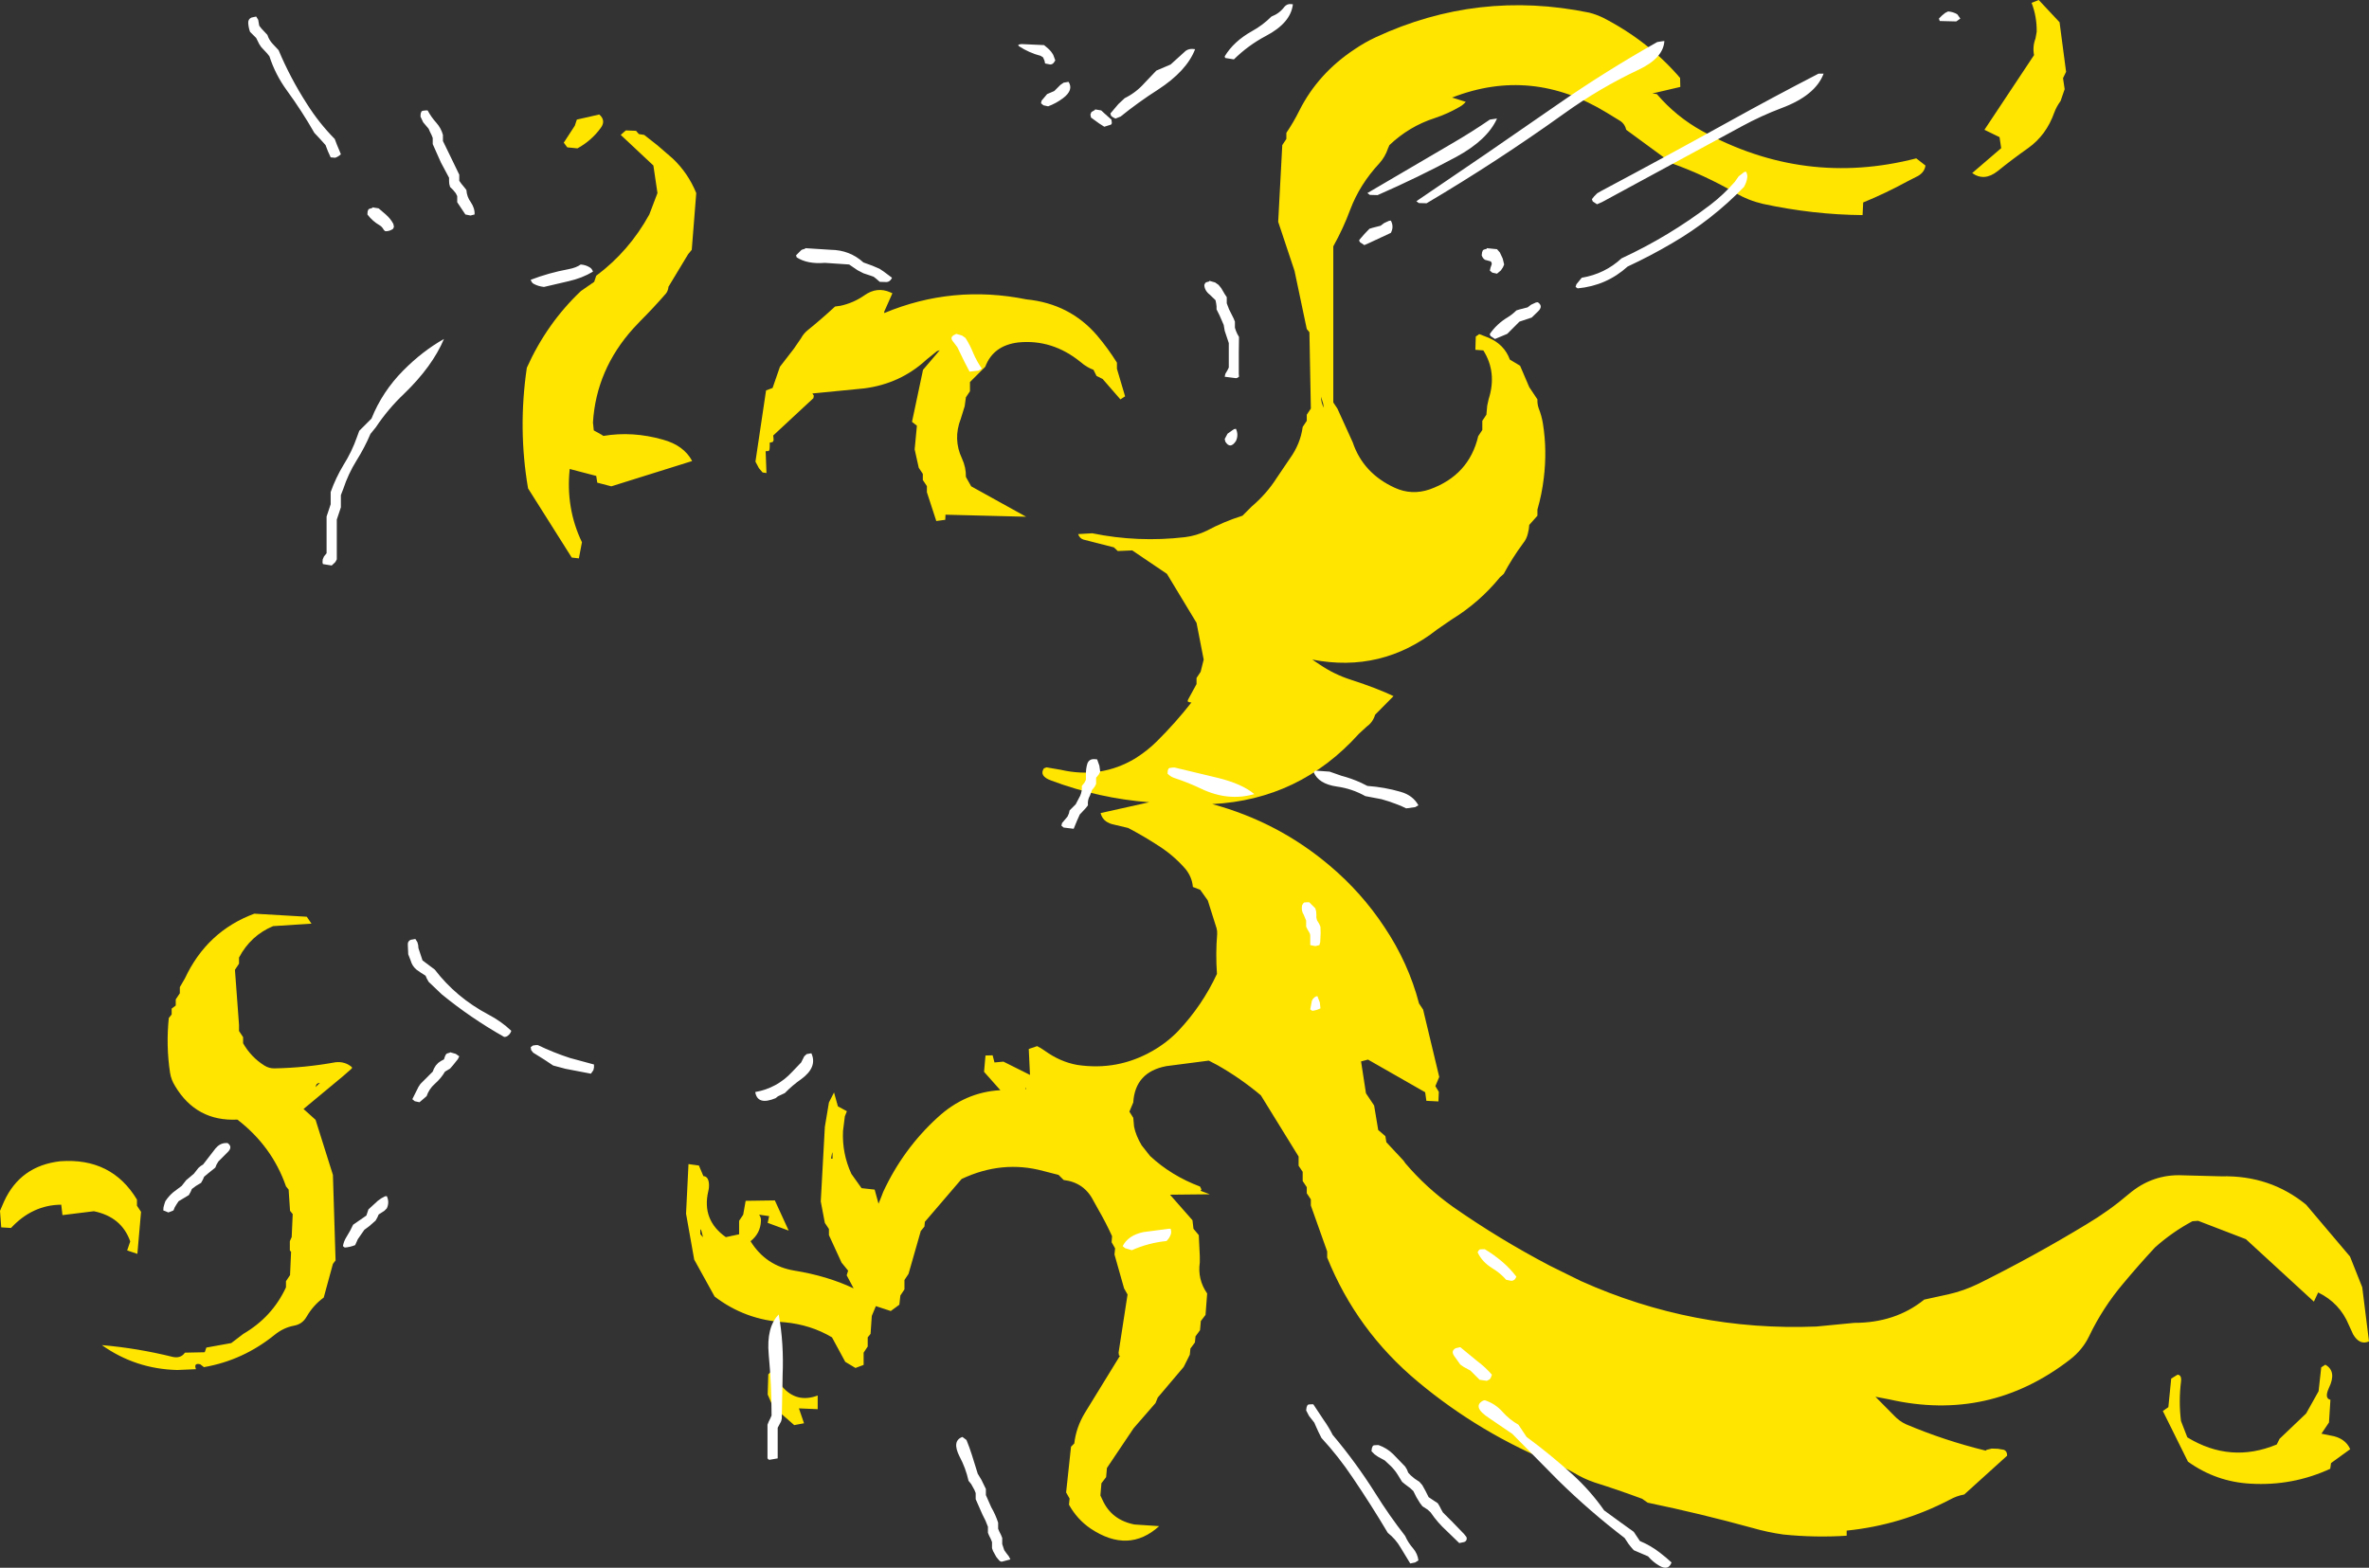 <?xml version="1.0" encoding="UTF-8" standalone="no"?>
<svg xmlns:ffdec="https://www.free-decompiler.com/flash" xmlns:xlink="http://www.w3.org/1999/xlink" ffdec:objectType="shape" height="384.1px" width="580.3px" xmlns="http://www.w3.org/2000/svg">
  <rect width="100%" height="100%" fill="#333333" stroke="none"/>
  <g transform="matrix(1.0, 0.0, 0.0, 1.0, 389.25, 191.05)">
    <path d="M-65.15 -92.2 L-65.65 -93.85 Q-65.65 -92.3 -64.95 -91.15 L-65.15 -92.2 M-198.2 -101.2 L-194.8 -105.6 -193.05 -108.15 Q-192.4 -109.35 -191.4 -110.15 -188.0 -112.9 -184.7 -115.95 L-183.3 -116.15 Q-180.15 -116.85 -177.5 -118.7 -174.4 -120.9 -171.1 -119.4 L-170.65 -119.2 -172.65 -114.7 -172.65 -114.35 Q-155.9 -121.35 -137.8 -117.7 -127.2 -116.65 -120.5 -108.85 -117.8 -105.65 -115.65 -102.2 L-115.65 -100.7 -113.65 -93.95 -114.8 -93.2 -119.15 -98.2 -120.65 -98.95 -121.4 -100.45 Q-123.05 -101.05 -124.55 -102.35 -131.5 -108.0 -139.85 -107.15 -145.95 -106.4 -147.9 -101.2 L-151.65 -97.45 -151.65 -95.2 -152.65 -93.7 -152.95 -91.5 -153.9 -88.45 Q-155.85 -83.45 -153.6 -78.7 -152.6 -76.55 -152.65 -74.2 L-151.35 -71.9 -137.9 -64.45 -157.65 -64.95 -157.7 -63.7 -159.9 -63.4 -162.2 -70.45 -162.2 -71.95 -163.2 -73.45 -163.2 -74.95 -164.2 -76.45 -165.2 -80.95 -164.65 -86.75 -165.85 -87.7 -163.15 -100.45 -159.05 -105.25 -159.75 -105.0 -162.35 -102.9 Q-168.7 -97.05 -177.5 -95.9 L-190.25 -94.65 -189.9 -94.1 -190.0 -93.5 -199.85 -84.35 -199.8 -83.95 -199.75 -83.2 -199.85 -82.95 -200.0 -82.75 -200.7 -82.6 -200.7 -82.45 -200.7 -81.7 -200.75 -80.95 -200.85 -80.7 -200.95 -80.55 -201.7 -80.5 -201.5 -75.15 -202.45 -75.3 -203.35 -76.35 -204.2 -77.95 -201.6 -95.4 -200.0 -96.0 -198.2 -101.2 M-233.45 -159.0 L-232.75 -158.2 -231.45 -158.0 -228.15 -155.4 -224.45 -152.2 Q-220.7 -148.65 -218.7 -143.75 L-219.8 -129.85 -220.7 -128.75 -225.5 -120.8 Q-225.6 -119.75 -226.15 -119.1 -229.2 -115.6 -232.4 -112.4 L-234.1 -110.6 Q-243.2 -100.5 -244.0 -87.55 L-243.8 -85.6 -241.9 -84.55 -241.45 -84.25 Q-234.3 -85.45 -226.9 -83.35 -221.75 -81.95 -219.7 -78.1 L-239.5 -71.9 -242.95 -72.8 -243.2 -74.45 -249.7 -76.15 Q-250.7 -66.55 -246.7 -58.2 L-247.45 -54.25 -249.2 -54.45 -259.9 -71.4 Q-262.4 -86.0 -260.2 -100.95 -255.3 -111.85 -246.95 -119.75 L-243.7 -122.0 -243.2 -123.5 Q-235.15 -129.5 -230.2 -138.5 L-228.2 -143.75 -229.2 -150.5 -237.2 -158.0 -235.95 -159.1 -233.45 -159.0 M-242.45 -163.0 Q-240.75 -161.5 -242.1 -159.7 -244.35 -156.6 -247.8 -154.7 L-250.3 -154.95 -251.15 -156.1 -248.45 -160.25 -247.95 -161.75 -242.45 -163.0 M179.35 143.95 L180.35 143.3 Q183.2 144.9 181.25 148.95 180.05 151.55 181.6 151.9 L181.25 157.45 179.4 160.2 181.6 160.65 Q185.2 161.2 186.45 164.0 L181.75 167.4 181.55 168.8 Q172.35 173.05 162.05 172.45 153.6 172.0 146.7 167.05 L140.55 154.65 141.9 153.7 142.6 146.7 144.15 145.75 Q145.2 145.8 145.0 147.45 144.4 152.35 145.0 157.1 L146.55 161.1 Q157.1 167.55 168.45 162.85 L169.15 161.45 175.65 155.25 178.7 149.8 179.35 143.95 M0.05 -187.95 Q1.8 -187.5 3.45 -186.7 14.6 -180.95 22.3 -171.95 L22.35 -169.75 15.5 -168.15 16.6 -168.0 Q21.35 -162.45 27.7 -158.95 52.75 -145.2 80.15 -152.25 L82.4 -150.5 Q82.2 -148.9 80.6 -147.95 L78.05 -146.65 Q72.65 -143.7 67.15 -141.45 L67.0 -138.35 Q54.9 -138.45 42.6 -141.1 38.95 -141.95 35.85 -143.8 28.3 -148.15 20.35 -151.0 L9.1 -159.25 Q8.8 -160.6 7.75 -161.35 L4.4 -163.4 Q-14.1 -174.75 -33.55 -167.15 L-30.2 -166.1 Q-30.85 -165.35 -31.65 -164.9 -34.55 -163.2 -37.85 -162.1 -44.05 -160.1 -48.9 -155.5 L-49.25 -154.7 Q-49.95 -152.6 -51.4 -151.0 -56.15 -145.9 -58.5 -139.7 -60.2 -135.1 -62.65 -130.7 L-62.65 -92.45 -61.65 -90.95 -57.9 -82.7 Q-55.35 -75.1 -47.6 -71.55 -43.45 -69.65 -39.05 -71.15 -29.4 -74.6 -27.15 -84.2 L-26.15 -85.7 -26.15 -87.95 -25.15 -89.45 -24.95 -91.65 -24.6 -93.25 Q-22.5 -99.8 -25.9 -105.2 L-27.85 -105.35 -27.75 -108.6 -26.9 -109.2 -24.6 -108.3 Q-20.75 -106.65 -19.4 -102.95 L-16.9 -101.45 -14.65 -96.2 -12.65 -93.2 Q-12.7 -92.05 -12.35 -91.05 -11.6 -89.15 -11.3 -87.25 -10.25 -80.7 -11.1 -73.85 -11.55 -70.0 -12.65 -66.2 L-12.65 -64.7 -14.65 -62.45 Q-14.7 -61.4 -15.0 -60.3 -15.3 -59.0 -16.15 -57.95 -18.85 -54.3 -20.9 -50.45 L-21.8 -49.65 Q-26.85 -43.45 -33.7 -39.25 L-37.25 -36.8 Q-50.85 -26.15 -67.8 -29.45 L-66.0 -28.25 Q-62.4 -25.8 -58.3 -24.5 -51.85 -22.4 -47.9 -20.5 L-52.4 -15.95 Q-52.95 -14.1 -54.45 -13.05 L-56.4 -11.25 Q-70.9 4.85 -92.3 5.95 -76.1 10.35 -63.45 21.1 -55.7 27.65 -50.15 36.05 -44.25 44.85 -41.65 54.8 L-40.65 56.3 -36.7 72.8 -37.65 75.05 -36.8 76.45 -36.9 78.8 -39.85 78.65 -40.15 76.55 -54.15 68.55 -55.85 69.0 -54.65 76.8 -52.65 79.8 -51.65 85.8 -49.9 87.3 -49.65 88.8 -45.45 93.3 -45.0 93.95 Q-39.85 100.0 -33.3 104.65 -22.0 112.55 -9.6 119.05 L-2.0 122.8 Q25.5 135.15 55.65 133.95 L64.95 133.05 Q75.05 133.05 82.1 127.35 L88.05 126.05 Q91.8 125.2 95.4 123.45 109.0 116.7 121.85 108.9 127.4 105.6 132.25 101.45 138.05 96.55 145.4 96.9 L154.85 97.15 Q166.8 96.85 175.65 104.1 L186.4 116.8 189.4 124.35 191.05 137.6 Q188.75 138.6 187.15 135.85 L186.1 133.55 Q183.9 128.2 178.6 125.6 L177.55 127.85 160.9 112.55 149.2 108.05 147.8 108.15 Q142.85 110.8 138.65 114.55 134.65 118.85 130.9 123.35 125.85 129.3 122.5 136.3 120.9 139.65 117.8 142.05 98.0 157.35 73.55 151.8 L70.15 151.15 74.7 155.75 Q76.0 157.15 77.65 157.9 87.1 161.9 97.15 164.35 L97.4 164.15 98.65 163.85 100.15 163.9 101.6 164.15 Q102.45 164.5 102.4 165.6 L91.9 175.1 Q90.0 175.45 88.4 176.35 76.45 182.6 63.1 183.95 L63.1 185.2 Q55.35 185.7 47.55 184.9 43.7 184.35 40.05 183.3 27.35 179.8 14.35 177.1 L13.0 176.15 Q7.2 174.0 1.35 172.15 -1.3 171.25 -3.6 169.85 -5.8 168.6 -7.95 167.75 -26.7 160.2 -41.95 147.45 -56.95 134.95 -64.15 117.05 L-64.15 115.55 -68.15 104.3 -68.15 102.8 -69.15 101.3 -69.15 99.8 -70.15 98.3 -70.15 96.05 -71.15 94.55 -71.15 92.3 -80.4 77.3 Q-85.4 73.1 -91.05 69.9 L-93.15 68.8 -103.55 70.15 Q-111.2 71.6 -111.65 79.05 L-112.6 81.3 -111.65 82.8 -111.45 85.0 Q-111.0 87.2 -109.6 89.55 L-107.55 92.15 Q-102.35 97.0 -95.3 99.65 L-94.95 100.35 -95.15 100.7 -92.9 101.55 -102.65 101.65 -97.15 107.9 -96.9 110.0 -95.6 111.55 -95.35 116.75 -95.35 118.25 Q-95.95 122.4 -93.55 125.85 L-93.95 131.1 -95.1 132.6 -95.3 134.85 -96.4 136.35 -96.55 137.85 -97.65 139.35 -97.8 140.85 -99.3 143.85 -105.65 151.35 -106.2 152.7 -111.55 158.85 -118.1 168.6 -118.3 170.85 -119.45 172.35 -119.7 175.35 -119.15 176.5 Q-116.95 181.35 -111.35 182.45 L-105.3 182.85 Q-112.8 189.65 -122.1 183.45 -125.4 181.2 -127.4 177.6 L-127.25 176.1 -128.1 174.6 -126.9 163.4 -126.1 162.6 Q-125.65 158.65 -123.5 155.1 L-114.9 141.1 -115.15 141.05 -115.25 140.35 -113.05 126.1 -113.9 124.6 -116.25 116.3 -116.1 114.8 -116.95 113.3 -116.85 111.8 Q-118.35 108.5 -120.2 105.3 L-121.4 103.15 Q-123.65 98.65 -128.7 98.05 L-129.95 96.8 -133.65 95.85 Q-143.75 93.1 -153.7 97.8 L-162.7 108.3 -162.8 109.45 -163.7 110.55 -166.7 121.05 -167.7 122.55 -167.7 124.85 -168.7 126.35 -168.95 128.6 -171.05 130.15 -174.7 128.95 -175.7 131.35 -176.0 135.75 -176.7 136.6 -176.7 138.85 -177.7 140.35 -177.7 143.35 -179.7 144.1 -182.2 142.6 -185.45 136.6 Q-190.65 133.5 -197.1 132.9 -206.7 132.35 -214.2 126.6 L-219.2 117.55 -221.2 106.3 -220.6 94.15 -218.05 94.5 -216.95 97.1 Q-215.8 97.15 -215.6 98.8 -215.5 99.8 -215.75 100.8 -217.4 107.85 -211.45 112.05 L-208.2 111.35 -208.2 108.05 -207.2 106.55 -206.6 103.15 -199.45 103.05 -196.05 110.45 -201.2 108.55 -200.85 106.9 -203.3 106.55 Q-202.8 107.2 -202.85 108.05 -202.95 111.1 -205.4 113.05 -201.65 119.1 -194.65 120.25 -186.6 121.55 -180.15 124.6 L-181.85 121.4 -181.5 120.25 -183.1 118.3 -186.2 111.55 -186.2 110.05 -187.2 108.55 -188.2 103.3 -187.2 85.05 -186.2 79.05 -184.95 76.6 -184.0 80.0 -181.8 81.2 -182.3 82.45 -182.75 86.05 Q-183.0 91.55 -180.7 96.55 L-178.2 100.05 -175.0 100.4 -174.05 103.85 -173.4 102.25 -172.9 100.95 Q-168.0 90.4 -159.55 82.7 -152.8 76.5 -144.2 76.05 L-148.2 71.55 -147.85 67.55 -146.1 67.5 -145.65 69.25 -143.45 69.05 -136.95 72.3 -137.25 65.95 -135.2 65.25 Q-134.2 65.75 -133.3 66.4 -129.55 69.1 -125.4 69.85 -115.5 71.35 -106.9 66.4 -103.4 64.4 -100.65 61.55 -94.75 55.3 -91.15 47.55 -91.5 42.6 -91.1 37.8 -91.05 37.05 -91.25 36.35 L-93.4 29.55 -95.25 26.95 -97.05 26.25 Q-97.25 23.8 -98.9 21.8 -101.7 18.6 -105.25 16.3 -109.0 13.85 -112.9 11.8 L-116.9 10.85 Q-119.15 10.2 -119.65 8.15 L-107.75 5.5 Q-120.1 4.55 -131.7 0.2 -134.8 -0.9 -133.55 -2.8 L-132.9 -3.05 -129.4 -2.45 Q-119.55 -0.2 -111.15 -5.25 -108.15 -7.15 -105.9 -9.4 -101.35 -13.9 -97.4 -18.95 -98.05 -18.95 -98.35 -19.25 L-98.2 -19.7 -96.15 -23.45 -96.15 -24.95 -95.15 -26.45 -94.4 -29.45 -96.15 -38.45 -103.4 -50.45 -111.9 -56.2 -115.45 -56.05 -116.4 -56.95 -123.85 -58.85 Q-124.8 -59.15 -125.15 -60.2 L-121.7 -60.4 Q-110.5 -58.1 -98.95 -59.45 -96.2 -59.8 -93.7 -61.0 -89.5 -63.25 -84.9 -64.7 L-82.65 -66.95 Q-79.0 -70.05 -76.55 -73.9 L-73.3 -78.7 Q-70.7 -82.3 -70.15 -86.45 L-69.15 -87.95 -69.15 -89.45 -68.15 -90.95 -68.5 -109.65 -69.15 -110.45 -72.15 -124.7 -76.15 -136.7 -75.15 -155.5 -74.15 -157.0 -74.15 -158.5 Q-72.35 -161.15 -70.95 -164.0 -66.35 -173.1 -57.4 -179.0 -54.9 -180.7 -52.2 -181.95 -27.2 -193.55 0.05 -187.95 M108.4 -190.35 L110.15 -191.05 115.25 -185.6 116.85 -173.45 116.1 -171.9 116.5 -169.2 115.5 -166.3 Q114.5 -164.95 113.95 -163.45 112.0 -157.95 107.6 -154.8 103.7 -152.05 100.05 -149.1 96.8 -146.55 93.85 -148.65 L100.95 -154.75 100.55 -157.45 96.85 -159.25 109.0 -177.55 Q108.6 -179.65 109.35 -181.6 L109.65 -183.25 Q109.7 -187.0 108.4 -190.35 M-138.1 75.8 L-137.95 75.8 Q-137.7 74.9 -138.1 75.8 M-355.7 102.85 L-355.7 104.35 -354.7 105.85 -355.6 116.15 -358.1 115.3 -357.35 113.1 Q-359.45 107.1 -366.25 105.7 L-373.95 106.65 -374.25 104.1 Q-381.3 104.15 -386.55 109.8 L-388.95 109.65 -389.25 105.6 -388.25 103.3 Q-384.25 94.55 -374.45 93.45 -361.9 92.55 -355.7 102.85 M-217.25 111.85 L-217.05 112.05 Q-217.8 108.65 -217.7 111.3 L-217.25 111.85 M-171.2 125.8 L-171.2 125.75 -171.25 125.75 -171.2 125.8 M-201.05 145.65 L-199.9 144.55 -197.7 145.6 -197.7 148.6 Q-194.15 152.8 -188.95 150.85 L-188.95 154.2 -193.55 154.0 -192.3 157.65 -194.7 158.1 -199.95 153.5 -201.2 150.6 -201.05 145.65 M-311.75 74.65 L-311.95 75.3 -310.9 74.25 Q-311.45 74.3 -311.75 74.65 M-314.1 33.55 L-312.95 35.25 -322.35 35.85 Q-327.85 38.15 -330.7 43.55 L-330.7 45.05 -331.7 46.55 -330.7 60.05 -330.7 61.55 -329.7 63.05 -329.7 64.55 Q-327.75 67.95 -324.5 70.0 -323.3 70.75 -321.95 70.7 -314.45 70.55 -307.05 69.2 -304.75 68.95 -303.05 70.4 -303.0 70.65 -303.1 70.75 L-305.15 72.55 -314.9 80.65 -311.95 83.3 -307.7 96.8 -307.05 117.75 -307.7 118.6 -309.95 126.85 Q-312.5 128.7 -314.15 131.55 -315.2 133.4 -317.3 133.75 -319.85 134.25 -322.0 136.0 -329.75 142.25 -339.3 143.9 L-340.2 143.2 Q-341.85 142.8 -341.25 144.4 L-345.85 144.6 Q-356.05 144.35 -364.3 138.5 -355.55 139.25 -346.9 141.4 -344.95 141.8 -343.95 140.35 L-339.1 140.25 -338.7 139.1 -332.6 138.0 -329.65 135.75 Q-322.55 131.6 -319.2 124.35 L-319.2 122.85 -318.2 121.35 -317.95 115.65 -318.25 115.3 -318.25 114.55 -318.25 113.8 -318.25 113.05 -317.95 112.35 -317.8 112.05 -317.55 106.4 -318.2 105.6 -318.55 100.4 -319.2 99.6 Q-322.6 89.8 -331.1 83.25 -341.15 83.75 -346.35 75.05 -347.35 73.45 -347.6 71.75 -348.6 65.15 -347.9 58.35 L-347.2 57.5 -347.2 56.05 -346.2 55.3 -346.2 53.8 -345.2 52.3 -345.2 50.8 -343.95 48.65 Q-338.55 37.1 -326.95 32.8 L-314.1 33.55 M-185.4 91.35 L-185.7 92.8 -185.3 92.8 Q-185.3 90.95 -185.4 91.35" fill="#ffe500" fill-rule="evenodd" stroke="none"/>
    <path d="M90.2 -187.55 L90.95 -186.5 89.95 -185.8 85.9 -185.9 85.7 -186.5 86.45 -187.25 87.25 -187.9 87.95 -188.25 Q89.2 -188.15 90.2 -187.55 M57.45 -173.0 Q55.45 -167.65 47.1 -164.55 42.2 -162.7 37.5 -160.15 L3.2 -141.55 1.95 -141.0 0.9 -141.7 0.7 -142.25 1.25 -142.95 2.0 -143.7 2.95 -144.25 Q18.65 -152.6 34.25 -161.25 45.15 -167.3 56.2 -173.0 L56.95 -173.0 57.45 -173.0 M38.45 -149.0 Q38.85 -148.25 38.75 -147.55 38.6 -146.4 37.95 -145.25 30.1 -137.15 20.4 -131.5 15.05 -128.35 9.45 -125.75 4.25 -121.05 -2.8 -120.4 L-3.3 -120.75 -3.1 -121.4 -1.8 -123.0 Q3.85 -123.95 7.95 -127.75 19.6 -133.15 29.75 -140.9 33.0 -143.4 35.7 -146.5 L36.65 -147.85 38.0 -148.9 38.45 -149.0 M17.95 -180.95 L18.45 -181.0 Q18.2 -176.85 12.2 -174.0 2.55 -169.45 -6.15 -163.2 -22.55 -151.45 -39.8 -141.25 L-41.7 -141.3 -42.3 -141.75 Q-25.35 -153.2 -7.8 -165.4 4.1 -173.65 16.7 -180.75 L17.95 -180.95 M11.45 185.0 L11.95 185.75 12.45 186.5 Q15.1 187.6 17.35 189.35 18.85 190.5 20.2 191.75 19.45 193.85 17.2 192.55 15.65 191.65 14.45 190.25 L12.7 189.5 10.95 188.75 10.25 187.95 9.7 187.25 8.7 185.75 Q0.2 179.25 -7.5 171.7 L-18.8 160.25 -24.45 156.4 Q-28.75 153.6 -25.95 152.1 L-25.55 152.0 Q-22.95 152.85 -21.15 154.9 -19.5 156.75 -17.3 158.0 L-16.8 158.75 -16.3 159.5 -15.3 161.0 Q-9.45 165.3 -4.05 170.2 0.35 174.2 3.7 179.0 L7.75 181.95 10.95 184.25 11.45 185.0 M-326.5 -187.0 L-326.0 -186.2 -325.75 -184.75 -325.2 -184.05 -323.75 -182.5 Q-323.35 -181.25 -322.45 -180.3 L-321.0 -178.75 Q-318.15 -171.95 -314.1 -165.65 -311.15 -160.95 -307.25 -157.0 L-306.7 -155.55 -306.05 -154.0 -305.75 -153.25 Q-306.4 -152.65 -307.15 -152.4 L-308.25 -152.5 -308.95 -154.05 -309.5 -155.5 -310.8 -156.95 -312.25 -158.5 Q-315.3 -163.85 -318.95 -168.85 -321.8 -172.75 -323.25 -177.25 L-323.8 -177.95 -325.25 -179.5 -325.75 -180.25 -326.5 -181.75 -327.25 -182.5 -328.0 -183.25 Q-328.4 -184.35 -328.45 -185.5 -328.45 -186.4 -327.65 -186.75 L-326.5 -187.0 M-173.8 -125.2 L-172.75 -124.5 -170.75 -123.0 Q-170.9 -122.65 -171.15 -122.4 -171.5 -122.0 -172.05 -121.95 L-173.75 -122.0 -174.55 -122.7 -175.25 -123.25 -175.8 -123.45 -177.75 -124.1 -179.2 -124.85 -181.25 -126.25 -187.2 -126.65 Q-191.5 -126.3 -194.1 -128.0 L-194.25 -128.5 -193.5 -129.25 -193.0 -129.75 -192.75 -129.9 -192.05 -130.1 -192.0 -130.25 -185.75 -129.85 Q-181.1 -129.8 -177.75 -126.75 L-175.55 -125.95 -173.8 -125.2 M-283.25 -157.25 L-283.55 -158.0 -283.95 -158.8 -284.25 -159.5 -285.6 -161.1 -286.25 -162.5 -286.2 -163.25 -286.0 -163.75 -285.75 -163.9 -285.0 -164.0 -284.5 -164.0 Q-283.65 -162.4 -282.35 -160.95 -281.2 -159.65 -280.75 -158.0 L-280.75 -157.25 -280.75 -156.5 -278.95 -152.8 -276.75 -148.25 -276.75 -147.5 -276.75 -146.75 -276.25 -146.05 -275.55 -145.2 -275.0 -144.5 Q-274.9 -142.85 -273.95 -141.55 -272.9 -140.0 -273.0 -138.5 L-274.0 -138.25 -275.25 -138.5 -276.25 -140.0 -277.25 -141.5 -277.25 -142.25 -277.25 -143.0 -277.6 -143.7 -278.25 -144.5 -279.0 -145.25 -279.2 -146.0 -279.25 -146.75 -279.25 -147.5 -281.25 -151.25 -283.25 -155.75 -283.25 -156.5 -283.25 -157.25 M-298.05 -140.1 L-298.0 -140.25 -296.5 -140.0 -294.75 -138.5 Q-293.6 -137.5 -292.9 -136.2 L-292.75 -135.5 -292.95 -135.0 Q-293.75 -134.4 -294.75 -134.4 -295.0 -134.4 -295.25 -134.75 -295.65 -135.5 -296.25 -135.85 -298.0 -136.85 -299.25 -138.5 L-299.2 -139.25 -299.0 -139.75 -298.75 -139.9 -298.05 -140.1 M-247.0 -126.25 Q-245.75 -126.15 -244.8 -125.55 -244.25 -125.25 -244.0 -124.5 -246.65 -122.9 -250.0 -122.15 L-256.0 -120.75 Q-257.4 -120.9 -258.5 -121.5 -259.0 -121.75 -259.25 -122.5 -254.85 -124.2 -250.0 -125.1 -248.1 -125.45 -247.0 -126.25 M-280.5 -108.0 Q-283.35 -101.25 -290.3 -94.55 -294.2 -90.85 -297.2 -86.35 L-298.5 -84.75 Q-299.95 -81.35 -301.9 -78.25 -303.95 -74.95 -305.15 -71.3 L-305.75 -69.75 -305.75 -69.0 -305.75 -67.5 -305.75 -66.75 -306.25 -65.25 -306.5 -64.5 -306.75 -63.75 -306.75 -60.0 -306.75 -56.25 -306.75 -54.0 -307.1 -53.35 -308.0 -52.5 -310.15 -52.85 -310.25 -53.25 -310.2 -54.0 -309.9 -54.7 -309.25 -55.5 -309.25 -59.25 -309.25 -63.0 -309.25 -64.5 -308.75 -66.0 -308.5 -66.75 -308.25 -67.5 -308.25 -68.25 -308.25 -69.75 -308.25 -70.5 Q-307.0 -74.0 -305.1 -77.15 -303.05 -80.4 -301.8 -84.0 L-301.25 -85.5 -299.75 -87.0 -298.25 -88.5 Q-295.6 -95.1 -290.5 -100.25 -285.75 -105.05 -280.5 -108.0 M-24.3 -161.75 L-23.0 -161.95 -22.55 -162.0 Q-24.9 -156.75 -32.55 -152.6 -41.95 -147.55 -51.8 -143.25 L-53.7 -143.3 -54.3 -143.75 -33.4 -156.0 Q-28.75 -158.7 -24.3 -161.75 M-79.15 -182.25 Q-83.5 -179.95 -87.0 -176.5 L-89.15 -176.85 -89.25 -177.25 Q-87.05 -180.9 -82.6 -183.4 -79.95 -184.85 -77.8 -187.0 -75.85 -187.75 -74.65 -189.35 -74.0 -190.15 -73.0 -190.05 L-72.55 -190.0 Q-73.05 -185.45 -79.15 -182.25 M-48.55 -137.0 Q-48.15 -136.25 -48.15 -135.5 -48.15 -134.75 -48.55 -134.0 L-53.8 -131.55 -55.05 -131.0 -56.1 -131.7 Q-56.3 -131.9 -56.3 -132.25 L-55.0 -133.75 -53.8 -135.0 -53.0 -135.25 -51.05 -135.75 -50.2 -136.4 -49.0 -136.95 -48.55 -137.0 M-25.05 -130.25 L-22.55 -130.0 -21.85 -129.2 -21.15 -127.7 -20.8 -126.25 -21.1 -125.55 -21.6 -124.8 -22.55 -124.0 -23.7 -124.25 -24.3 -124.75 -24.15 -125.45 -23.85 -126.3 Q-23.8 -126.65 -24.05 -127.0 L-25.5 -127.4 Q-26.05 -127.75 -26.3 -128.5 L-26.2 -129.25 -26.0 -129.75 -25.75 -129.9 -25.05 -130.1 -25.05 -130.25 M-24.1 -108.7 Q-24.3 -108.9 -24.3 -109.25 -22.55 -111.75 -19.95 -113.3 -18.8 -114.0 -17.8 -115.0 L-17.0 -115.25 -15.05 -115.75 -14.2 -116.4 -13.0 -116.95 -12.55 -117.0 Q-11.15 -116.05 -12.5 -114.75 L-14.05 -113.25 -17.05 -112.25 -18.55 -110.75 -20.05 -109.25 -23.05 -108.0 -24.1 -108.7 M-97.0 -179.05 L-96.5 -179.0 Q-98.55 -173.65 -105.65 -169.05 -110.35 -166.05 -114.75 -162.5 L-116.0 -162.0 Q-116.65 -162.25 -117.1 -162.7 L-117.25 -163.25 -115.3 -165.55 -113.75 -167.0 Q-111.0 -168.35 -108.95 -170.65 L-106.0 -173.75 -102.5 -175.25 -98.8 -178.6 Q-98.0 -179.15 -97.0 -179.05 M-118.75 -163.3 L-117.8 -162.45 -117.0 -161.75 -116.9 -161.0 Q-116.9 -160.65 -117.15 -160.5 L-118.75 -160.0 -120.0 -160.8 -122.0 -162.25 -122.15 -163.0 -121.9 -163.6 -121.05 -164.1 -121.0 -164.25 -119.5 -164.0 -118.75 -163.3 M-132.55 -179.2 Q-131.75 -178.5 -131.25 -177.6 L-130.75 -176.25 -131.15 -175.65 Q-131.5 -175.25 -132.0 -175.25 L-133.25 -175.5 -133.4 -176.2 -133.75 -177.0 -134.3 -177.35 Q-137.25 -178.15 -139.6 -179.7 -140.25 -180.15 -139.0 -180.25 L-133.5 -180.0 -132.55 -179.2 M-129.5 -170.25 L-128.7 -170.8 -127.5 -171.0 Q-126.2 -169.0 -128.85 -167.0 -130.5 -165.75 -132.5 -165.0 L-133.65 -165.25 -134.25 -165.75 -134.1 -166.4 -132.75 -168.0 -131.0 -168.75 -129.5 -170.25 M-155.0 -109.25 L-153.6 -108.85 -152.75 -108.25 Q-151.65 -106.55 -150.85 -104.55 -150.0 -102.55 -148.75 -100.75 -149.15 -100.4 -149.6 -100.25 L-151.75 -100.0 -152.95 -102.3 -154.75 -106.0 -156.0 -107.65 Q-156.45 -108.4 -155.7 -108.9 L-155.0 -109.25 M-90.1 -120.45 L-89.25 -119.0 -88.75 -118.25 -88.75 -117.5 -88.75 -116.75 -88.2 -115.3 -87.05 -113.0 -86.75 -112.25 -86.75 -111.5 -86.75 -110.75 -86.5 -110.0 -86.2 -109.3 -85.75 -108.5 -85.8 -104.75 -85.8 -99.5 -85.75 -98.75 Q-86.15 -98.4 -86.5 -98.4 L-89.25 -98.75 -89.1 -99.45 -88.6 -100.3 -88.25 -101.0 -88.25 -102.5 -88.25 -104.75 -88.25 -107.0 -88.5 -107.75 -88.75 -108.5 -89.25 -110.0 -89.5 -111.45 -90.5 -113.75 -91.25 -115.25 -91.25 -116.0 -91.35 -116.75 -91.5 -117.5 -92.9 -118.85 Q-94.2 -119.85 -94.25 -121.25 L-94.0 -121.75 -93.75 -121.9 -93.05 -122.1 -93.0 -122.25 -91.6 -121.85 -90.75 -121.25 -90.1 -120.45 M-86.5 -86.0 Q-86.15 -85.25 -86.15 -84.5 -86.15 -83.75 -86.5 -83.0 -87.9 -80.9 -89.1 -82.85 L-89.25 -83.5 -88.55 -84.8 -87.0 -85.9 -86.5 -86.0 M-122.9 -3.95 Q-122.45 -5.2 -121.0 -5.05 L-120.5 -5.0 -119.95 -3.45 -119.75 -2.0 -120.1 -1.3 -120.75 -0.5 -120.75 0.25 -120.75 1.0 -121.1 1.7 -121.75 2.5 -122.25 3.85 Q-122.9 4.95 -122.75 6.25 L-123.3 6.95 -124.75 8.5 -125.4 9.95 -126.25 12.0 -128.7 11.7 -129.25 11.25 -129.1 10.6 -127.75 9.0 -127.4 8.2 -127.25 7.5 -126.5 6.75 -125.75 6.0 -124.65 3.9 Q-124.15 2.75 -124.25 1.5 L-123.6 0.7 -123.25 0.0 -123.25 -0.75 -123.25 -1.5 Q-123.25 -2.8 -122.9 -3.95 M-101.5 -3.0 L-91.05 -0.5 Q-85.05 0.95 -82.0 3.5 -88.45 5.35 -95.1 2.15 -98.25 0.65 -101.6 -0.45 -102.5 -0.75 -103.25 -1.5 L-103.2 -2.25 -103.0 -2.75 -102.75 -2.9 -102.0 -3.0 -101.5 -3.0 M-67.05 -2.25 L-63.55 -2.0 -60.7 -1.0 Q-58.2 -0.35 -55.8 0.75 L-54.3 1.5 Q-50.1 1.8 -46.15 2.95 -43.15 3.8 -41.8 6.25 L-42.6 6.7 -44.8 7.0 Q-46.05 6.35 -47.35 5.9 -49.05 5.25 -50.85 4.75 L-54.8 4.0 Q-58.1 2.15 -61.8 1.65 -66.25 1.0 -67.45 -1.85 L-67.05 -2.25 M-70.0 30.25 L-69.75 30.05 -69.05 30.0 -68.55 30.0 -67.8 30.75 -67.05 31.5 -66.85 32.25 -66.8 33.0 -66.8 33.75 -66.65 34.4 -66.1 35.3 -65.8 36.0 -65.75 37.5 -65.85 39.75 -66.05 40.5 -67.05 40.75 -68.3 40.5 -68.3 39.75 -68.3 39.0 -68.3 38.25 Q-68.3 37.85 -68.45 37.55 L-68.95 36.7 -69.3 36.0 -69.3 35.25 -69.3 34.5 -69.9 33.05 Q-70.55 32.05 -70.3 30.75 L-70.0 30.25 M-66.55 53.0 L-65.95 54.55 -65.8 56.0 Q-66.8 56.5 -67.8 56.6 L-68.3 56.25 -67.9 54.15 Q-67.65 53.5 -66.95 53.1 L-66.55 53.0 M-103.5 113.0 Q-107.95 113.45 -112.0 115.25 L-113.65 114.75 -114.25 114.25 Q-112.85 111.55 -109.1 110.8 L-103.0 110.0 -102.5 110.0 Q-102.25 110.75 -102.45 111.35 -102.75 112.25 -103.5 113.0 M-153.5 161.0 L-152.5 161.75 Q-151.75 163.6 -151.15 165.5 L-149.75 170.0 -148.85 171.5 -147.75 173.75 -147.75 174.5 -147.75 175.25 -146.45 178.2 Q-145.4 180.0 -144.75 182.0 L-144.75 182.75 -144.75 183.5 -144.45 184.2 -144.05 185.0 -143.75 185.75 -143.75 186.5 -143.75 187.25 -143.5 188.0 -143.25 188.75 -142.75 189.45 -142.1 190.3 -141.75 191.0 -143.8 191.55 Q-144.15 191.6 -144.5 191.25 L-145.2 190.4 -146.0 188.95 -146.25 188.25 -146.25 187.5 -146.25 186.75 -146.55 186.0 -146.95 185.2 -147.25 184.5 -147.25 183.75 -147.25 183.0 Q-147.8 181.45 -148.6 180.0 L-150.25 176.25 -150.25 175.5 -150.25 174.75 -150.55 174.0 -151.35 172.55 -152.0 171.75 Q-152.7 168.6 -154.2 165.8 -156.15 161.95 -153.5 161.0 M-19.05 122.75 L-20.3 122.5 Q-21.75 120.85 -23.65 119.7 -26.25 118.1 -27.3 115.75 L-27.0 115.25 -26.75 115.05 -26.05 115.0 -25.55 115.0 Q-23.3 116.35 -21.3 118.05 -19.35 119.7 -17.8 121.75 L-18.15 122.35 Q-18.55 122.75 -19.05 122.75 M-31.55 139.0 L-27.35 142.45 Q-25.4 143.9 -23.8 145.75 L-24.05 146.45 -24.35 146.9 -25.05 147.25 -26.8 147.0 -27.55 146.25 -28.3 145.5 -29.05 144.75 -30.7 143.85 -31.55 143.25 -33.05 141.15 Q-33.9 139.9 -32.65 139.25 L-31.55 139.0 M-53.0 163.25 L-52.75 163.05 -52.05 163.0 -51.55 163.0 Q-49.55 163.7 -48.0 165.2 L-45.05 168.25 -44.6 169.0 -44.3 169.75 -43.7 170.4 -42.75 171.2 -41.55 172.0 -40.85 172.8 -40.05 174.25 -39.3 175.75 -38.25 176.45 -37.05 177.25 -36.6 178.0 -36.25 178.7 -35.8 179.5 -33.55 181.75 -30.6 184.8 -30.05 185.5 Q-29.9 185.85 -30.0 186.15 -30.15 186.6 -30.6 186.75 L-31.8 187.0 -34.85 184.05 Q-37.15 181.95 -38.8 179.5 L-39.55 178.8 -40.8 178.0 -41.45 177.15 -42.3 175.75 -43.05 174.25 -43.8 173.55 -45.0 172.65 -45.8 172.0 -46.75 170.45 Q-47.5 169.2 -48.5 168.2 L-50.05 166.75 -51.7 165.85 -52.55 165.25 -53.3 164.5 -53.2 163.75 -53.0 163.25 M-68.75 153.05 L-68.05 153.0 -67.55 153.0 -65.0 156.85 Q-63.75 158.6 -62.8 160.5 -57.1 167.25 -52.35 174.8 -48.95 180.25 -45.05 185.25 -44.3 186.95 -43.1 188.3 -42.0 189.6 -41.8 191.25 L-42.6 191.75 -43.8 192.0 -46.2 188.05 Q-47.4 186.0 -49.3 184.5 -53.4 177.6 -57.95 170.9 -61.4 165.75 -65.55 161.25 L-66.3 159.75 -67.0 158.2 -67.3 157.5 -68.6 155.85 -69.3 154.5 -69.2 153.75 -69.0 153.25 -68.75 153.05 M-192.25 67.75 L-191.65 67.2 -190.5 67.0 Q-188.95 70.4 -193.0 73.35 -195.15 74.85 -197.0 76.75 L-198.7 77.55 -199.25 78.0 Q-203.7 79.85 -204.25 76.5 -198.9 75.55 -195.2 71.55 L-193.0 69.25 -192.25 67.75 M-286.25 42.75 L-285.75 44.25 -283.75 45.75 -282.75 46.5 Q-277.55 53.3 -269.65 57.5 -266.55 59.1 -264.0 61.5 -264.25 62.25 -264.8 62.65 -265.15 63.0 -265.75 63.0 -273.9 58.4 -281.05 52.55 L-284.25 49.5 -284.7 48.7 -285.0 48.0 -286.25 47.2 -287.25 46.5 Q-288.3 45.6 -288.65 44.3 L-289.25 42.75 -289.35 40.5 Q-289.45 39.55 -288.65 39.2 L-287.5 39.0 -287.0 39.8 Q-286.75 40.5 -286.75 41.25 L-286.25 42.75 M-284.0 72.25 L-283.25 71.5 -282.95 70.75 -282.5 70.0 -281.9 69.35 Q-281.25 68.85 -280.5 68.5 L-280.25 67.75 -280.0 67.25 -279.75 67.05 -279.05 66.85 -279.0 66.75 -277.6 67.15 -276.75 67.75 -277.1 68.45 -278.3 69.95 -279.0 70.75 -280.25 71.5 Q-281.25 73.2 -282.75 74.5 -284.15 75.75 -284.75 77.5 L-285.55 78.2 -286.5 79.0 -287.65 78.75 -288.25 78.25 -287.5 76.75 -286.75 75.25 -286.25 74.5 -285.5 73.75 -284.0 72.25 M-258.65 66.85 L-259.15 66.2 -259.25 65.5 -258.7 65.1 -258.0 65.0 -257.5 65.0 Q-253.65 66.85 -249.65 68.15 L-243.75 69.75 -243.75 70.5 -243.9 71.15 -244.5 72.0 -250.75 70.8 -253.75 70.0 -255.85 68.6 -258.65 66.85 M-294.5 105.0 L-295.1 105.6 -296.5 106.5 -296.8 107.2 -297.25 108.0 -298.85 109.4 -300.0 110.25 -301.6 112.55 -302.25 114.0 Q-303.5 114.5 -304.8 114.6 L-305.25 114.25 Q-305.05 113.05 -304.35 111.95 L-303.5 110.5 -302.75 109.0 -300.5 107.45 -299.5 106.75 -299.25 106.0 -299.0 105.25 -296.65 103.1 Q-295.9 102.5 -294.95 102.05 L-294.5 102.0 Q-294.15 102.75 -294.15 103.5 -294.15 104.25 -294.5 105.0 M-197.55 146.0 L-197.75 156.5 -197.9 157.15 -198.75 158.75 -198.75 162.5 -198.75 166.25 -200.75 166.6 Q-201.0 166.6 -201.25 166.25 L-201.25 161.75 -201.25 158.0 -200.95 157.25 -200.55 156.45 -200.25 155.75 Q-200.25 148.25 -200.95 140.8 -201.55 134.1 -198.5 131.0 -197.2 138.1 -197.55 146.0 M-340.65 95.1 Q-340.15 94.6 -339.5 94.25 L-336.45 90.3 Q-335.4 89.05 -334.0 89.0 L-333.5 89.0 Q-332.15 89.95 -333.5 91.25 L-335.75 93.5 -336.2 94.25 -336.5 95.0 -338.3 96.45 -339.25 97.25 -339.55 97.95 -340.0 98.75 -341.25 99.5 -342.25 100.25 -342.55 100.95 -343.0 101.75 -344.25 102.5 -345.5 103.25 -346.0 104.0 -346.45 104.75 -346.75 105.5 -348.0 106.0 -349.25 105.5 -349.2 104.75 -349.0 104.0 -348.75 103.25 Q-347.9 101.95 -346.75 101.0 L-344.75 99.5 -343.65 98.1 -341.75 96.5 -340.65 95.1" fill="#ffffff" fill-rule="evenodd" stroke="none"/>
  </g>
</svg>
